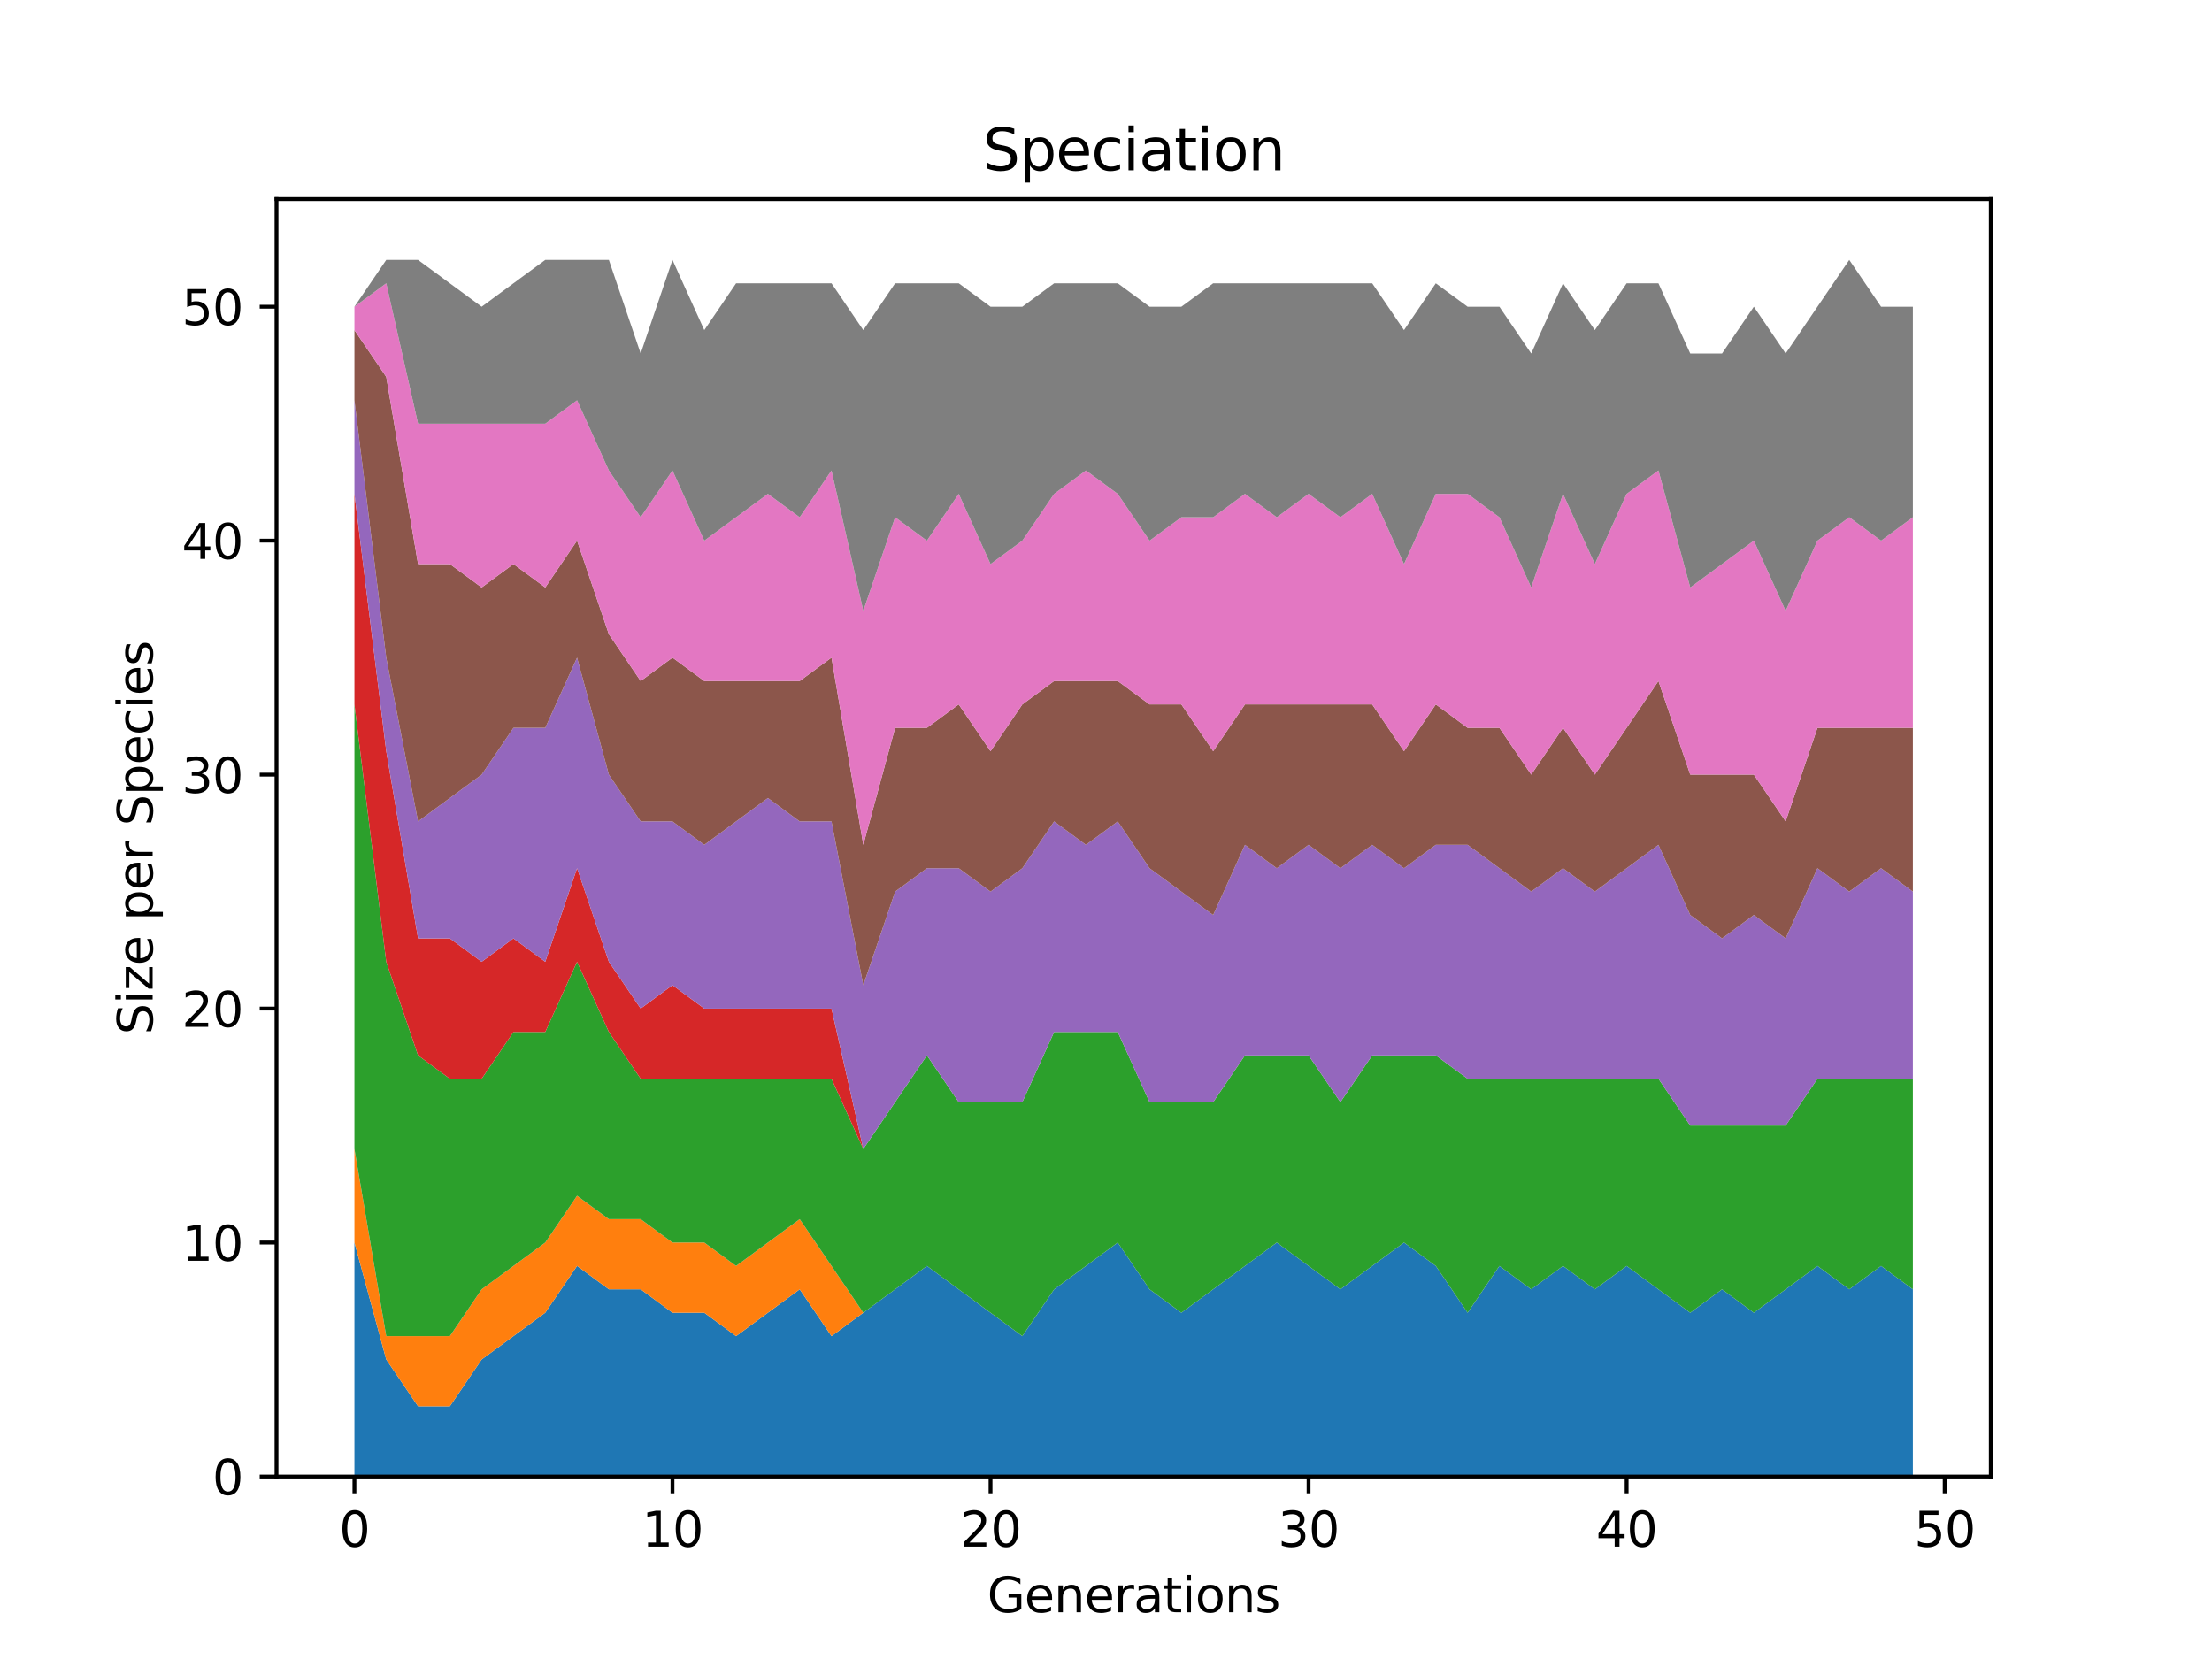 <?xml version="1.0" encoding="utf-8" standalone="no"?>
<!DOCTYPE svg PUBLIC "-//W3C//DTD SVG 1.1//EN"
  "http://www.w3.org/Graphics/SVG/1.1/DTD/svg11.dtd">
<svg height="345.6pt" version="1.1" viewBox="0 0 460.8 345.6" width="460.8pt" xmlns="http://www.w3.org/2000/svg" xmlns:xlink="http://www.w3.org/1999/xlink">
 <defs>
  <style type="text/css">*{stroke-linecap:butt;stroke-linejoin:round;}</style>
 </defs>
 <g id="figure_1">
  <g id="patch_1">
   <path d="M 0 345.6 
L 460.8 345.6 
L 460.8 0 
L 0 0 
z
" style="fill:#ffffff;"/>
  </g>
  <g id="axes_1">
   <g id="patch_2">
    <path d="M 57.6 307.584 
L 414.72 307.584 
L 414.72 41.472 
L 57.6 41.472 
z
" style="fill:#ffffff;"/>
   </g>
   <g id="PolyCollection_1">
    <path clip-path="url(#p76abb70f5e)" d="M 73.833 258.846 
L 73.833 307.584 
L 80.458 307.584 
L 87.084 307.584 
L 93.71 307.584 
L 100.335 307.584 
L 106.961 307.584 
L 113.586 307.584 
L 120.212 307.584 
L 126.838 307.584 
L 133.463 307.584 
L 140.089 307.584 
L 146.714 307.584 
L 153.34 307.584 
L 159.966 307.584 
L 166.591 307.584 
L 173.217 307.584 
L 179.842 307.584 
L 186.468 307.584 
L 193.094 307.584 
L 199.719 307.584 
L 206.345 307.584 
L 212.97 307.584 
L 219.596 307.584 
L 226.222 307.584 
L 232.847 307.584 
L 239.473 307.584 
L 246.098 307.584 
L 252.724 307.584 
L 259.35 307.584 
L 265.975 307.584 
L 272.601 307.584 
L 279.226 307.584 
L 285.852 307.584 
L 292.478 307.584 
L 299.103 307.584 
L 305.729 307.584 
L 312.354 307.584 
L 318.98 307.584 
L 325.606 307.584 
L 332.231 307.584 
L 338.857 307.584 
L 345.482 307.584 
L 352.108 307.584 
L 358.734 307.584 
L 365.359 307.584 
L 371.985 307.584 
L 378.61 307.584 
L 385.236 307.584 
L 391.862 307.584 
L 398.487 307.584 
L 398.487 268.593 
L 398.487 268.593 
L 391.862 263.719 
L 385.236 268.593 
L 378.61 263.719 
L 371.985 268.593 
L 365.359 273.467 
L 358.734 268.593 
L 352.108 273.467 
L 345.482 268.593 
L 338.857 263.719 
L 332.231 268.593 
L 325.606 263.719 
L 318.98 268.593 
L 312.354 263.719 
L 305.729 273.467 
L 299.103 263.719 
L 292.478 258.846 
L 285.852 263.719 
L 279.226 268.593 
L 272.601 263.719 
L 265.975 258.846 
L 259.35 263.719 
L 252.724 268.593 
L 246.098 273.467 
L 239.473 268.593 
L 232.847 258.846 
L 226.222 263.719 
L 219.596 268.593 
L 212.97 278.341 
L 206.345 273.467 
L 199.719 268.593 
L 193.094 263.719 
L 186.468 268.593 
L 179.842 273.467 
L 173.217 278.341 
L 166.591 268.593 
L 159.966 273.467 
L 153.34 278.341 
L 146.714 273.467 
L 140.089 273.467 
L 133.463 268.593 
L 126.838 268.593 
L 120.212 263.719 
L 113.586 273.467 
L 106.961 278.341 
L 100.335 283.215 
L 93.71 292.962 
L 87.084 292.962 
L 80.458 283.215 
L 73.833 258.846 
z
" style="fill:#1f77b4;"/>
   </g>
   <g id="PolyCollection_2">
    <path clip-path="url(#p76abb70f5e)" d="M 73.833 239.35 
L 73.833 258.846 
L 80.458 283.215 
L 87.084 292.962 
L 93.71 292.962 
L 100.335 283.215 
L 106.961 278.341 
L 113.586 273.467 
L 120.212 263.719 
L 126.838 268.593 
L 133.463 268.593 
L 140.089 273.467 
L 146.714 273.467 
L 153.34 278.341 
L 159.966 273.467 
L 166.591 268.593 
L 173.217 278.341 
L 179.842 273.467 
L 186.468 268.593 
L 193.094 263.719 
L 199.719 268.593 
L 206.345 273.467 
L 212.97 278.341 
L 219.596 268.593 
L 226.222 263.719 
L 232.847 258.846 
L 239.473 268.593 
L 246.098 273.467 
L 252.724 268.593 
L 259.35 263.719 
L 265.975 258.846 
L 272.601 263.719 
L 279.226 268.593 
L 285.852 263.719 
L 292.478 258.846 
L 299.103 263.719 
L 305.729 273.467 
L 312.354 263.719 
L 318.98 268.593 
L 325.606 263.719 
L 332.231 268.593 
L 338.857 263.719 
L 345.482 268.593 
L 352.108 273.467 
L 358.734 268.593 
L 365.359 273.467 
L 371.985 268.593 
L 378.61 263.719 
L 385.236 268.593 
L 391.862 263.719 
L 398.487 268.593 
L 398.487 268.593 
L 398.487 268.593 
L 391.862 263.719 
L 385.236 268.593 
L 378.61 263.719 
L 371.985 268.593 
L 365.359 273.467 
L 358.734 268.593 
L 352.108 273.467 
L 345.482 268.593 
L 338.857 263.719 
L 332.231 268.593 
L 325.606 263.719 
L 318.98 268.593 
L 312.354 263.719 
L 305.729 273.467 
L 299.103 263.719 
L 292.478 258.846 
L 285.852 263.719 
L 279.226 268.593 
L 272.601 263.719 
L 265.975 258.846 
L 259.35 263.719 
L 252.724 268.593 
L 246.098 273.467 
L 239.473 268.593 
L 232.847 258.846 
L 226.222 263.719 
L 219.596 268.593 
L 212.97 278.341 
L 206.345 273.467 
L 199.719 268.593 
L 193.094 263.719 
L 186.468 268.593 
L 179.842 273.467 
L 173.217 263.719 
L 166.591 253.972 
L 159.966 258.846 
L 153.34 263.719 
L 146.714 258.846 
L 140.089 258.846 
L 133.463 253.972 
L 126.838 253.972 
L 120.212 249.098 
L 113.586 258.846 
L 106.961 263.719 
L 100.335 268.593 
L 93.71 278.341 
L 87.084 278.341 
L 80.458 278.341 
L 73.833 239.35 
z
" style="fill:#ff7f0e;"/>
   </g>
   <g id="PolyCollection_3">
    <path clip-path="url(#p76abb70f5e)" d="M 73.833 146.747 
L 73.833 239.35 
L 80.458 278.341 
L 87.084 278.341 
L 93.71 278.341 
L 100.335 268.593 
L 106.961 263.719 
L 113.586 258.846 
L 120.212 249.098 
L 126.838 253.972 
L 133.463 253.972 
L 140.089 258.846 
L 146.714 258.846 
L 153.34 263.719 
L 159.966 258.846 
L 166.591 253.972 
L 173.217 263.719 
L 179.842 273.467 
L 186.468 268.593 
L 193.094 263.719 
L 199.719 268.593 
L 206.345 273.467 
L 212.97 278.341 
L 219.596 268.593 
L 226.222 263.719 
L 232.847 258.846 
L 239.473 268.593 
L 246.098 273.467 
L 252.724 268.593 
L 259.35 263.719 
L 265.975 258.846 
L 272.601 263.719 
L 279.226 268.593 
L 285.852 263.719 
L 292.478 258.846 
L 299.103 263.719 
L 305.729 273.467 
L 312.354 263.719 
L 318.98 268.593 
L 325.606 263.719 
L 332.231 268.593 
L 338.857 263.719 
L 345.482 268.593 
L 352.108 273.467 
L 358.734 268.593 
L 365.359 273.467 
L 371.985 268.593 
L 378.61 263.719 
L 385.236 268.593 
L 391.862 263.719 
L 398.487 268.593 
L 398.487 224.729 
L 398.487 224.729 
L 391.862 224.729 
L 385.236 224.729 
L 378.61 224.729 
L 371.985 234.476 
L 365.359 234.476 
L 358.734 234.476 
L 352.108 234.476 
L 345.482 224.729 
L 338.857 224.729 
L 332.231 224.729 
L 325.606 224.729 
L 318.98 224.729 
L 312.354 224.729 
L 305.729 224.729 
L 299.103 219.855 
L 292.478 219.855 
L 285.852 219.855 
L 279.226 229.602 
L 272.601 219.855 
L 265.975 219.855 
L 259.35 219.855 
L 252.724 229.602 
L 246.098 229.602 
L 239.473 229.602 
L 232.847 214.981 
L 226.222 214.981 
L 219.596 214.981 
L 212.97 229.602 
L 206.345 229.602 
L 199.719 229.602 
L 193.094 219.855 
L 186.468 229.602 
L 179.842 239.35 
L 173.217 224.729 
L 166.591 224.729 
L 159.966 224.729 
L 153.34 224.729 
L 146.714 224.729 
L 140.089 224.729 
L 133.463 224.729 
L 126.838 214.981 
L 120.212 200.359 
L 113.586 214.981 
L 106.961 214.981 
L 100.335 224.729 
L 93.71 224.729 
L 87.084 219.855 
L 80.458 200.359 
L 73.833 146.747 
z
" style="fill:#2ca02c;"/>
   </g>
   <g id="PolyCollection_4">
    <path clip-path="url(#p76abb70f5e)" d="M 73.833 102.882 
L 73.833 146.747 
L 80.458 200.359 
L 87.084 219.855 
L 93.71 224.729 
L 100.335 224.729 
L 106.961 214.981 
L 113.586 214.981 
L 120.212 200.359 
L 126.838 214.981 
L 133.463 224.729 
L 140.089 224.729 
L 146.714 224.729 
L 153.34 224.729 
L 159.966 224.729 
L 166.591 224.729 
L 173.217 224.729 
L 179.842 239.35 
L 186.468 229.602 
L 193.094 219.855 
L 199.719 229.602 
L 206.345 229.602 
L 212.97 229.602 
L 219.596 214.981 
L 226.222 214.981 
L 232.847 214.981 
L 239.473 229.602 
L 246.098 229.602 
L 252.724 229.602 
L 259.35 219.855 
L 265.975 219.855 
L 272.601 219.855 
L 279.226 229.602 
L 285.852 219.855 
L 292.478 219.855 
L 299.103 219.855 
L 305.729 224.729 
L 312.354 224.729 
L 318.98 224.729 
L 325.606 224.729 
L 332.231 224.729 
L 338.857 224.729 
L 345.482 224.729 
L 352.108 234.476 
L 358.734 234.476 
L 365.359 234.476 
L 371.985 234.476 
L 378.61 224.729 
L 385.236 224.729 
L 391.862 224.729 
L 398.487 224.729 
L 398.487 224.729 
L 398.487 224.729 
L 391.862 224.729 
L 385.236 224.729 
L 378.61 224.729 
L 371.985 234.476 
L 365.359 234.476 
L 358.734 234.476 
L 352.108 234.476 
L 345.482 224.729 
L 338.857 224.729 
L 332.231 224.729 
L 325.606 224.729 
L 318.98 224.729 
L 312.354 224.729 
L 305.729 224.729 
L 299.103 219.855 
L 292.478 219.855 
L 285.852 219.855 
L 279.226 229.602 
L 272.601 219.855 
L 265.975 219.855 
L 259.35 219.855 
L 252.724 229.602 
L 246.098 229.602 
L 239.473 229.602 
L 232.847 214.981 
L 226.222 214.981 
L 219.596 214.981 
L 212.97 229.602 
L 206.345 229.602 
L 199.719 229.602 
L 193.094 219.855 
L 186.468 229.602 
L 179.842 239.35 
L 173.217 210.107 
L 166.591 210.107 
L 159.966 210.107 
L 153.34 210.107 
L 146.714 210.107 
L 140.089 205.233 
L 133.463 210.107 
L 126.838 200.359 
L 120.212 180.864 
L 113.586 200.359 
L 106.961 195.486 
L 100.335 200.359 
L 93.71 195.486 
L 87.084 195.486 
L 80.458 156.495 
L 73.833 102.882 
z
" style="fill:#d62728;"/>
   </g>
   <g id="PolyCollection_5">
    <path clip-path="url(#p76abb70f5e)" d="M 73.833 83.387 
L 73.833 102.882 
L 80.458 156.495 
L 87.084 195.486 
L 93.71 195.486 
L 100.335 200.359 
L 106.961 195.486 
L 113.586 200.359 
L 120.212 180.864 
L 126.838 200.359 
L 133.463 210.107 
L 140.089 205.233 
L 146.714 210.107 
L 153.34 210.107 
L 159.966 210.107 
L 166.591 210.107 
L 173.217 210.107 
L 179.842 239.35 
L 186.468 229.602 
L 193.094 219.855 
L 199.719 229.602 
L 206.345 229.602 
L 212.97 229.602 
L 219.596 214.981 
L 226.222 214.981 
L 232.847 214.981 
L 239.473 229.602 
L 246.098 229.602 
L 252.724 229.602 
L 259.35 219.855 
L 265.975 219.855 
L 272.601 219.855 
L 279.226 229.602 
L 285.852 219.855 
L 292.478 219.855 
L 299.103 219.855 
L 305.729 224.729 
L 312.354 224.729 
L 318.98 224.729 
L 325.606 224.729 
L 332.231 224.729 
L 338.857 224.729 
L 345.482 224.729 
L 352.108 234.476 
L 358.734 234.476 
L 365.359 234.476 
L 371.985 234.476 
L 378.61 224.729 
L 385.236 224.729 
L 391.862 224.729 
L 398.487 224.729 
L 398.487 185.738 
L 398.487 185.738 
L 391.862 180.864 
L 385.236 185.738 
L 378.61 180.864 
L 371.985 195.486 
L 365.359 190.612 
L 358.734 195.486 
L 352.108 190.612 
L 345.482 175.99 
L 338.857 180.864 
L 332.231 185.738 
L 325.606 180.864 
L 318.98 185.738 
L 312.354 180.864 
L 305.729 175.99 
L 299.103 175.99 
L 292.478 180.864 
L 285.852 175.99 
L 279.226 180.864 
L 272.601 175.99 
L 265.975 180.864 
L 259.35 175.99 
L 252.724 190.612 
L 246.098 185.738 
L 239.473 180.864 
L 232.847 171.116 
L 226.222 175.99 
L 219.596 171.116 
L 212.97 180.864 
L 206.345 185.738 
L 199.719 180.864 
L 193.094 180.864 
L 186.468 185.738 
L 179.842 205.233 
L 173.217 171.116 
L 166.591 171.116 
L 159.966 166.242 
L 153.34 171.116 
L 146.714 175.99 
L 140.089 171.116 
L 133.463 171.116 
L 126.838 161.369 
L 120.212 136.999 
L 113.586 151.621 
L 106.961 151.621 
L 100.335 161.369 
L 93.71 166.242 
L 87.084 171.116 
L 80.458 136.999 
L 73.833 83.387 
z
" style="fill:#9467bd;"/>
   </g>
   <g id="PolyCollection_6">
    <path clip-path="url(#p76abb70f5e)" d="M 73.833 68.766 
L 73.833 83.387 
L 80.458 136.999 
L 87.084 171.116 
L 93.71 166.242 
L 100.335 161.369 
L 106.961 151.621 
L 113.586 151.621 
L 120.212 136.999 
L 126.838 161.369 
L 133.463 171.116 
L 140.089 171.116 
L 146.714 175.99 
L 153.34 171.116 
L 159.966 166.242 
L 166.591 171.116 
L 173.217 171.116 
L 179.842 205.233 
L 186.468 185.738 
L 193.094 180.864 
L 199.719 180.864 
L 206.345 185.738 
L 212.97 180.864 
L 219.596 171.116 
L 226.222 175.99 
L 232.847 171.116 
L 239.473 180.864 
L 246.098 185.738 
L 252.724 190.612 
L 259.35 175.99 
L 265.975 180.864 
L 272.601 175.99 
L 279.226 180.864 
L 285.852 175.99 
L 292.478 180.864 
L 299.103 175.99 
L 305.729 175.99 
L 312.354 180.864 
L 318.98 185.738 
L 325.606 180.864 
L 332.231 185.738 
L 338.857 180.864 
L 345.482 175.99 
L 352.108 190.612 
L 358.734 195.486 
L 365.359 190.612 
L 371.985 195.486 
L 378.61 180.864 
L 385.236 185.738 
L 391.862 180.864 
L 398.487 185.738 
L 398.487 151.621 
L 398.487 151.621 
L 391.862 151.621 
L 385.236 151.621 
L 378.61 151.621 
L 371.985 171.116 
L 365.359 161.369 
L 358.734 161.369 
L 352.108 161.369 
L 345.482 141.873 
L 338.857 151.621 
L 332.231 161.369 
L 325.606 151.621 
L 318.98 161.369 
L 312.354 151.621 
L 305.729 151.621 
L 299.103 146.747 
L 292.478 156.495 
L 285.852 146.747 
L 279.226 146.747 
L 272.601 146.747 
L 265.975 146.747 
L 259.35 146.747 
L 252.724 156.495 
L 246.098 146.747 
L 239.473 146.747 
L 232.847 141.873 
L 226.222 141.873 
L 219.596 141.873 
L 212.97 146.747 
L 206.345 156.495 
L 199.719 146.747 
L 193.094 151.621 
L 186.468 151.621 
L 179.842 175.99 
L 173.217 136.999 
L 166.591 141.873 
L 159.966 141.873 
L 153.34 141.873 
L 146.714 141.873 
L 140.089 136.999 
L 133.463 141.873 
L 126.838 132.126 
L 120.212 112.63 
L 113.586 122.378 
L 106.961 117.504 
L 100.335 122.378 
L 93.71 117.504 
L 87.084 117.504 
L 80.458 78.513 
L 73.833 68.766 
z
" style="fill:#8c564b;"/>
   </g>
   <g id="PolyCollection_7">
    <path clip-path="url(#p76abb70f5e)" d="M 73.833 63.892 
L 73.833 68.766 
L 80.458 78.513 
L 87.084 117.504 
L 93.71 117.504 
L 100.335 122.378 
L 106.961 117.504 
L 113.586 122.378 
L 120.212 112.63 
L 126.838 132.126 
L 133.463 141.873 
L 140.089 136.999 
L 146.714 141.873 
L 153.34 141.873 
L 159.966 141.873 
L 166.591 141.873 
L 173.217 136.999 
L 179.842 175.99 
L 186.468 151.621 
L 193.094 151.621 
L 199.719 146.747 
L 206.345 156.495 
L 212.97 146.747 
L 219.596 141.873 
L 226.222 141.873 
L 232.847 141.873 
L 239.473 146.747 
L 246.098 146.747 
L 252.724 156.495 
L 259.35 146.747 
L 265.975 146.747 
L 272.601 146.747 
L 279.226 146.747 
L 285.852 146.747 
L 292.478 156.495 
L 299.103 146.747 
L 305.729 151.621 
L 312.354 151.621 
L 318.98 161.369 
L 325.606 151.621 
L 332.231 161.369 
L 338.857 151.621 
L 345.482 141.873 
L 352.108 161.369 
L 358.734 161.369 
L 365.359 161.369 
L 371.985 171.116 
L 378.61 151.621 
L 385.236 151.621 
L 391.862 151.621 
L 398.487 151.621 
L 398.487 107.756 
L 398.487 107.756 
L 391.862 112.63 
L 385.236 107.756 
L 378.61 112.63 
L 371.985 127.252 
L 365.359 112.63 
L 358.734 117.504 
L 352.108 122.378 
L 345.482 98.009 
L 338.857 102.882 
L 332.231 117.504 
L 325.606 102.882 
L 318.98 122.378 
L 312.354 107.756 
L 305.729 102.882 
L 299.103 102.882 
L 292.478 117.504 
L 285.852 102.882 
L 279.226 107.756 
L 272.601 102.882 
L 265.975 107.756 
L 259.35 102.882 
L 252.724 107.756 
L 246.098 107.756 
L 239.473 112.63 
L 232.847 102.882 
L 226.222 98.009 
L 219.596 102.882 
L 212.97 112.63 
L 206.345 117.504 
L 199.719 102.882 
L 193.094 112.63 
L 186.468 107.756 
L 179.842 127.252 
L 173.217 98.009 
L 166.591 107.756 
L 159.966 102.882 
L 153.34 107.756 
L 146.714 112.63 
L 140.089 98.009 
L 133.463 107.756 
L 126.838 98.009 
L 120.212 83.387 
L 113.586 88.261 
L 106.961 88.261 
L 100.335 88.261 
L 93.71 88.261 
L 87.084 88.261 
L 80.458 59.018 
L 73.833 63.892 
z
" style="fill:#e377c2;"/>
   </g>
   <g id="PolyCollection_8">
    <path clip-path="url(#p76abb70f5e)" d="M 73.833 63.892 
L 73.833 63.892 
L 80.458 59.018 
L 87.084 88.261 
L 93.71 88.261 
L 100.335 88.261 
L 106.961 88.261 
L 113.586 88.261 
L 120.212 83.387 
L 126.838 98.009 
L 133.463 107.756 
L 140.089 98.009 
L 146.714 112.63 
L 153.34 107.756 
L 159.966 102.882 
L 166.591 107.756 
L 173.217 98.009 
L 179.842 127.252 
L 186.468 107.756 
L 193.094 112.63 
L 199.719 102.882 
L 206.345 117.504 
L 212.97 112.63 
L 219.596 102.882 
L 226.222 98.009 
L 232.847 102.882 
L 239.473 112.63 
L 246.098 107.756 
L 252.724 107.756 
L 259.35 102.882 
L 265.975 107.756 
L 272.601 102.882 
L 279.226 107.756 
L 285.852 102.882 
L 292.478 117.504 
L 299.103 102.882 
L 305.729 102.882 
L 312.354 107.756 
L 318.98 122.378 
L 325.606 102.882 
L 332.231 117.504 
L 338.857 102.882 
L 345.482 98.009 
L 352.108 122.378 
L 358.734 117.504 
L 365.359 112.63 
L 371.985 127.252 
L 378.61 112.63 
L 385.236 107.756 
L 391.862 112.63 
L 398.487 107.756 
L 398.487 63.892 
L 398.487 63.892 
L 391.862 63.892 
L 385.236 54.144 
L 378.61 63.892 
L 371.985 73.639 
L 365.359 63.892 
L 358.734 73.639 
L 352.108 73.639 
L 345.482 59.018 
L 338.857 59.018 
L 332.231 68.766 
L 325.606 59.018 
L 318.98 73.639 
L 312.354 63.892 
L 305.729 63.892 
L 299.103 59.018 
L 292.478 68.766 
L 285.852 59.018 
L 279.226 59.018 
L 272.601 59.018 
L 265.975 59.018 
L 259.35 59.018 
L 252.724 59.018 
L 246.098 63.892 
L 239.473 63.892 
L 232.847 59.018 
L 226.222 59.018 
L 219.596 59.018 
L 212.97 63.892 
L 206.345 63.892 
L 199.719 59.018 
L 193.094 59.018 
L 186.468 59.018 
L 179.842 68.766 
L 173.217 59.018 
L 166.591 59.018 
L 159.966 59.018 
L 153.34 59.018 
L 146.714 68.766 
L 140.089 54.144 
L 133.463 73.639 
L 126.838 54.144 
L 120.212 54.144 
L 113.586 54.144 
L 106.961 59.018 
L 100.335 63.892 
L 93.71 59.018 
L 87.084 54.144 
L 80.458 54.144 
L 73.833 63.892 
z
" style="fill:#7f7f7f;"/>
   </g>
   <g id="matplotlib.axis_1">
    <g id="xtick_1">
     <g id="line2d_1">
      <defs>
       <path d="M 0 0 
L 0 3.5 
" id="m49466bbdcc" style="stroke:#000000;stroke-width:0.8;"/>
      </defs>
      <g>
       <use style="stroke:#000000;stroke-width:0.8;" x="73.833" xlink:href="#m49466bbdcc" y="307.584"/>
      </g>
     </g>
     <g id="text_1">
      <!-- 0 -->
      <g transform="translate(70.651 322.182)scale(0.1 -0.1)">
       <defs>
        <path d="M 2034 4250 
Q 1547 4250 1301 3770 
Q 1056 3291 1056 2328 
Q 1056 1369 1301 889 
Q 1547 409 2034 409 
Q 2525 409 2770 889 
Q 3016 1369 3016 2328 
Q 3016 3291 2770 3770 
Q 2525 4250 2034 4250 
z
M 2034 4750 
Q 2819 4750 3233 4129 
Q 3647 3509 3647 2328 
Q 3647 1150 3233 529 
Q 2819 -91 2034 -91 
Q 1250 -91 836 529 
Q 422 1150 422 2328 
Q 422 3509 836 4129 
Q 1250 4750 2034 4750 
z
" id="DejaVuSans-30" transform="scale(0.016)"/>
       </defs>
       <use xlink:href="#DejaVuSans-30"/>
      </g>
     </g>
    </g>
    <g id="xtick_2">
     <g id="line2d_2">
      <g>
       <use style="stroke:#000000;stroke-width:0.8;" x="140.089" xlink:href="#m49466bbdcc" y="307.584"/>
      </g>
     </g>
     <g id="text_2">
      <!-- 10 -->
      <g transform="translate(133.726 322.182)scale(0.1 -0.1)">
       <defs>
        <path d="M 794 531 
L 1825 531 
L 1825 4091 
L 703 3866 
L 703 4441 
L 1819 4666 
L 2450 4666 
L 2450 531 
L 3481 531 
L 3481 0 
L 794 0 
L 794 531 
z
" id="DejaVuSans-31" transform="scale(0.016)"/>
       </defs>
       <use xlink:href="#DejaVuSans-31"/>
       <use x="63.623" xlink:href="#DejaVuSans-30"/>
      </g>
     </g>
    </g>
    <g id="xtick_3">
     <g id="line2d_3">
      <g>
       <use style="stroke:#000000;stroke-width:0.8;" x="206.345" xlink:href="#m49466bbdcc" y="307.584"/>
      </g>
     </g>
     <g id="text_3">
      <!-- 20 -->
      <g transform="translate(199.982 322.182)scale(0.1 -0.1)">
       <defs>
        <path d="M 1228 531 
L 3431 531 
L 3431 0 
L 469 0 
L 469 531 
Q 828 903 1448 1529 
Q 2069 2156 2228 2338 
Q 2531 2678 2651 2914 
Q 2772 3150 2772 3378 
Q 2772 3750 2511 3984 
Q 2250 4219 1831 4219 
Q 1534 4219 1204 4116 
Q 875 4013 500 3803 
L 500 4441 
Q 881 4594 1212 4672 
Q 1544 4750 1819 4750 
Q 2544 4750 2975 4387 
Q 3406 4025 3406 3419 
Q 3406 3131 3298 2873 
Q 3191 2616 2906 2266 
Q 2828 2175 2409 1742 
Q 1991 1309 1228 531 
z
" id="DejaVuSans-32" transform="scale(0.016)"/>
       </defs>
       <use xlink:href="#DejaVuSans-32"/>
       <use x="63.623" xlink:href="#DejaVuSans-30"/>
      </g>
     </g>
    </g>
    <g id="xtick_4">
     <g id="line2d_4">
      <g>
       <use style="stroke:#000000;stroke-width:0.8;" x="272.601" xlink:href="#m49466bbdcc" y="307.584"/>
      </g>
     </g>
     <g id="text_4">
      <!-- 30 -->
      <g transform="translate(266.238 322.182)scale(0.1 -0.1)">
       <defs>
        <path d="M 2597 2516 
Q 3050 2419 3304 2112 
Q 3559 1806 3559 1356 
Q 3559 666 3084 287 
Q 2609 -91 1734 -91 
Q 1441 -91 1130 -33 
Q 819 25 488 141 
L 488 750 
Q 750 597 1062 519 
Q 1375 441 1716 441 
Q 2309 441 2620 675 
Q 2931 909 2931 1356 
Q 2931 1769 2642 2001 
Q 2353 2234 1838 2234 
L 1294 2234 
L 1294 2753 
L 1863 2753 
Q 2328 2753 2575 2939 
Q 2822 3125 2822 3475 
Q 2822 3834 2567 4026 
Q 2313 4219 1838 4219 
Q 1578 4219 1281 4162 
Q 984 4106 628 3988 
L 628 4550 
Q 988 4650 1302 4700 
Q 1616 4750 1894 4750 
Q 2613 4750 3031 4423 
Q 3450 4097 3450 3541 
Q 3450 3153 3228 2886 
Q 3006 2619 2597 2516 
z
" id="DejaVuSans-33" transform="scale(0.016)"/>
       </defs>
       <use xlink:href="#DejaVuSans-33"/>
       <use x="63.623" xlink:href="#DejaVuSans-30"/>
      </g>
     </g>
    </g>
    <g id="xtick_5">
     <g id="line2d_5">
      <g>
       <use style="stroke:#000000;stroke-width:0.8;" x="338.857" xlink:href="#m49466bbdcc" y="307.584"/>
      </g>
     </g>
     <g id="text_5">
      <!-- 40 -->
      <g transform="translate(332.494 322.182)scale(0.1 -0.1)">
       <defs>
        <path d="M 2419 4116 
L 825 1625 
L 2419 1625 
L 2419 4116 
z
M 2253 4666 
L 3047 4666 
L 3047 1625 
L 3713 1625 
L 3713 1100 
L 3047 1100 
L 3047 0 
L 2419 0 
L 2419 1100 
L 313 1100 
L 313 1709 
L 2253 4666 
z
" id="DejaVuSans-34" transform="scale(0.016)"/>
       </defs>
       <use xlink:href="#DejaVuSans-34"/>
       <use x="63.623" xlink:href="#DejaVuSans-30"/>
      </g>
     </g>
    </g>
    <g id="xtick_6">
     <g id="line2d_6">
      <g>
       <use style="stroke:#000000;stroke-width:0.8;" x="405.113" xlink:href="#m49466bbdcc" y="307.584"/>
      </g>
     </g>
     <g id="text_6">
      <!-- 50 -->
      <g transform="translate(398.75 322.182)scale(0.1 -0.1)">
       <defs>
        <path d="M 691 4666 
L 3169 4666 
L 3169 4134 
L 1269 4134 
L 1269 2991 
Q 1406 3038 1543 3061 
Q 1681 3084 1819 3084 
Q 2600 3084 3056 2656 
Q 3513 2228 3513 1497 
Q 3513 744 3044 326 
Q 2575 -91 1722 -91 
Q 1428 -91 1123 -41 
Q 819 9 494 109 
L 494 744 
Q 775 591 1075 516 
Q 1375 441 1709 441 
Q 2250 441 2565 725 
Q 2881 1009 2881 1497 
Q 2881 1984 2565 2268 
Q 2250 2553 1709 2553 
Q 1456 2553 1204 2497 
Q 953 2441 691 2322 
L 691 4666 
z
" id="DejaVuSans-35" transform="scale(0.016)"/>
       </defs>
       <use xlink:href="#DejaVuSans-35"/>
       <use x="63.623" xlink:href="#DejaVuSans-30"/>
      </g>
     </g>
    </g>
    <g id="text_7">
     <!-- Generations -->
     <g transform="translate(205.662 335.861)scale(0.1 -0.1)">
      <defs>
       <path d="M 3809 666 
L 3809 1919 
L 2778 1919 
L 2778 2438 
L 4434 2438 
L 4434 434 
Q 4069 175 3628 42 
Q 3188 -91 2688 -91 
Q 1594 -91 976 548 
Q 359 1188 359 2328 
Q 359 3472 976 4111 
Q 1594 4750 2688 4750 
Q 3144 4750 3555 4637 
Q 3966 4525 4313 4306 
L 4313 3634 
Q 3963 3931 3569 4081 
Q 3175 4231 2741 4231 
Q 1884 4231 1454 3753 
Q 1025 3275 1025 2328 
Q 1025 1384 1454 906 
Q 1884 428 2741 428 
Q 3075 428 3337 486 
Q 3600 544 3809 666 
z
" id="DejaVuSans-47" transform="scale(0.016)"/>
       <path d="M 3597 1894 
L 3597 1613 
L 953 1613 
Q 991 1019 1311 708 
Q 1631 397 2203 397 
Q 2534 397 2845 478 
Q 3156 559 3463 722 
L 3463 178 
Q 3153 47 2828 -22 
Q 2503 -91 2169 -91 
Q 1331 -91 842 396 
Q 353 884 353 1716 
Q 353 2575 817 3079 
Q 1281 3584 2069 3584 
Q 2775 3584 3186 3129 
Q 3597 2675 3597 1894 
z
M 3022 2063 
Q 3016 2534 2758 2815 
Q 2500 3097 2075 3097 
Q 1594 3097 1305 2825 
Q 1016 2553 972 2059 
L 3022 2063 
z
" id="DejaVuSans-65" transform="scale(0.016)"/>
       <path d="M 3513 2113 
L 3513 0 
L 2938 0 
L 2938 2094 
Q 2938 2591 2744 2837 
Q 2550 3084 2163 3084 
Q 1697 3084 1428 2787 
Q 1159 2491 1159 1978 
L 1159 0 
L 581 0 
L 581 3500 
L 1159 3500 
L 1159 2956 
Q 1366 3272 1645 3428 
Q 1925 3584 2291 3584 
Q 2894 3584 3203 3211 
Q 3513 2838 3513 2113 
z
" id="DejaVuSans-6e" transform="scale(0.016)"/>
       <path d="M 2631 2963 
Q 2534 3019 2420 3045 
Q 2306 3072 2169 3072 
Q 1681 3072 1420 2755 
Q 1159 2438 1159 1844 
L 1159 0 
L 581 0 
L 581 3500 
L 1159 3500 
L 1159 2956 
Q 1341 3275 1631 3429 
Q 1922 3584 2338 3584 
Q 2397 3584 2469 3576 
Q 2541 3569 2628 3553 
L 2631 2963 
z
" id="DejaVuSans-72" transform="scale(0.016)"/>
       <path d="M 2194 1759 
Q 1497 1759 1228 1600 
Q 959 1441 959 1056 
Q 959 750 1161 570 
Q 1363 391 1709 391 
Q 2188 391 2477 730 
Q 2766 1069 2766 1631 
L 2766 1759 
L 2194 1759 
z
M 3341 1997 
L 3341 0 
L 2766 0 
L 2766 531 
Q 2569 213 2275 61 
Q 1981 -91 1556 -91 
Q 1019 -91 701 211 
Q 384 513 384 1019 
Q 384 1609 779 1909 
Q 1175 2209 1959 2209 
L 2766 2209 
L 2766 2266 
Q 2766 2663 2505 2880 
Q 2244 3097 1772 3097 
Q 1472 3097 1187 3025 
Q 903 2953 641 2809 
L 641 3341 
Q 956 3463 1253 3523 
Q 1550 3584 1831 3584 
Q 2591 3584 2966 3190 
Q 3341 2797 3341 1997 
z
" id="DejaVuSans-61" transform="scale(0.016)"/>
       <path d="M 1172 4494 
L 1172 3500 
L 2356 3500 
L 2356 3053 
L 1172 3053 
L 1172 1153 
Q 1172 725 1289 603 
Q 1406 481 1766 481 
L 2356 481 
L 2356 0 
L 1766 0 
Q 1100 0 847 248 
Q 594 497 594 1153 
L 594 3053 
L 172 3053 
L 172 3500 
L 594 3500 
L 594 4494 
L 1172 4494 
z
" id="DejaVuSans-74" transform="scale(0.016)"/>
       <path d="M 603 3500 
L 1178 3500 
L 1178 0 
L 603 0 
L 603 3500 
z
M 603 4863 
L 1178 4863 
L 1178 4134 
L 603 4134 
L 603 4863 
z
" id="DejaVuSans-69" transform="scale(0.016)"/>
       <path d="M 1959 3097 
Q 1497 3097 1228 2736 
Q 959 2375 959 1747 
Q 959 1119 1226 758 
Q 1494 397 1959 397 
Q 2419 397 2687 759 
Q 2956 1122 2956 1747 
Q 2956 2369 2687 2733 
Q 2419 3097 1959 3097 
z
M 1959 3584 
Q 2709 3584 3137 3096 
Q 3566 2609 3566 1747 
Q 3566 888 3137 398 
Q 2709 -91 1959 -91 
Q 1206 -91 779 398 
Q 353 888 353 1747 
Q 353 2609 779 3096 
Q 1206 3584 1959 3584 
z
" id="DejaVuSans-6f" transform="scale(0.016)"/>
       <path d="M 2834 3397 
L 2834 2853 
Q 2591 2978 2328 3040 
Q 2066 3103 1784 3103 
Q 1356 3103 1142 2972 
Q 928 2841 928 2578 
Q 928 2378 1081 2264 
Q 1234 2150 1697 2047 
L 1894 2003 
Q 2506 1872 2764 1633 
Q 3022 1394 3022 966 
Q 3022 478 2636 193 
Q 2250 -91 1575 -91 
Q 1294 -91 989 -36 
Q 684 19 347 128 
L 347 722 
Q 666 556 975 473 
Q 1284 391 1588 391 
Q 1994 391 2212 530 
Q 2431 669 2431 922 
Q 2431 1156 2273 1281 
Q 2116 1406 1581 1522 
L 1381 1569 
Q 847 1681 609 1914 
Q 372 2147 372 2553 
Q 372 3047 722 3315 
Q 1072 3584 1716 3584 
Q 2034 3584 2315 3537 
Q 2597 3491 2834 3397 
z
" id="DejaVuSans-73" transform="scale(0.016)"/>
      </defs>
      <use xlink:href="#DejaVuSans-47"/>
      <use x="77.49" xlink:href="#DejaVuSans-65"/>
      <use x="139.014" xlink:href="#DejaVuSans-6e"/>
      <use x="202.393" xlink:href="#DejaVuSans-65"/>
      <use x="263.916" xlink:href="#DejaVuSans-72"/>
      <use x="305.029" xlink:href="#DejaVuSans-61"/>
      <use x="366.309" xlink:href="#DejaVuSans-74"/>
      <use x="405.518" xlink:href="#DejaVuSans-69"/>
      <use x="433.301" xlink:href="#DejaVuSans-6f"/>
      <use x="494.482" xlink:href="#DejaVuSans-6e"/>
      <use x="557.861" xlink:href="#DejaVuSans-73"/>
     </g>
    </g>
   </g>
   <g id="matplotlib.axis_2">
    <g id="ytick_1">
     <g id="line2d_7">
      <defs>
       <path d="M 0 0 
L -3.5 0 
" id="md3562c461c" style="stroke:#000000;stroke-width:0.8;"/>
      </defs>
      <g>
       <use style="stroke:#000000;stroke-width:0.8;" x="57.6" xlink:href="#md3562c461c" y="307.584"/>
      </g>
     </g>
     <g id="text_8">
      <!-- 0 -->
      <g transform="translate(44.237 311.383)scale(0.1 -0.1)">
       <use xlink:href="#DejaVuSans-30"/>
      </g>
     </g>
    </g>
    <g id="ytick_2">
     <g id="line2d_8">
      <g>
       <use style="stroke:#000000;stroke-width:0.8;" x="57.6" xlink:href="#md3562c461c" y="258.846"/>
      </g>
     </g>
     <g id="text_9">
      <!-- 10 -->
      <g transform="translate(37.875 262.645)scale(0.1 -0.1)">
       <use xlink:href="#DejaVuSans-31"/>
       <use x="63.623" xlink:href="#DejaVuSans-30"/>
      </g>
     </g>
    </g>
    <g id="ytick_3">
     <g id="line2d_9">
      <g>
       <use style="stroke:#000000;stroke-width:0.8;" x="57.6" xlink:href="#md3562c461c" y="210.107"/>
      </g>
     </g>
     <g id="text_10">
      <!-- 20 -->
      <g transform="translate(37.875 213.906)scale(0.1 -0.1)">
       <use xlink:href="#DejaVuSans-32"/>
       <use x="63.623" xlink:href="#DejaVuSans-30"/>
      </g>
     </g>
    </g>
    <g id="ytick_4">
     <g id="line2d_10">
      <g>
       <use style="stroke:#000000;stroke-width:0.8;" x="57.6" xlink:href="#md3562c461c" y="161.369"/>
      </g>
     </g>
     <g id="text_11">
      <!-- 30 -->
      <g transform="translate(37.875 165.168)scale(0.1 -0.1)">
       <use xlink:href="#DejaVuSans-33"/>
       <use x="63.623" xlink:href="#DejaVuSans-30"/>
      </g>
     </g>
    </g>
    <g id="ytick_5">
     <g id="line2d_11">
      <g>
       <use style="stroke:#000000;stroke-width:0.8;" x="57.6" xlink:href="#md3562c461c" y="112.63"/>
      </g>
     </g>
     <g id="text_12">
      <!-- 40 -->
      <g transform="translate(37.875 116.429)scale(0.1 -0.1)">
       <use xlink:href="#DejaVuSans-34"/>
       <use x="63.623" xlink:href="#DejaVuSans-30"/>
      </g>
     </g>
    </g>
    <g id="ytick_6">
     <g id="line2d_12">
      <g>
       <use style="stroke:#000000;stroke-width:0.8;" x="57.6" xlink:href="#md3562c461c" y="63.892"/>
      </g>
     </g>
     <g id="text_13">
      <!-- 50 -->
      <g transform="translate(37.875 67.691)scale(0.1 -0.1)">
       <use xlink:href="#DejaVuSans-35"/>
       <use x="63.623" xlink:href="#DejaVuSans-30"/>
      </g>
     </g>
    </g>
    <g id="text_14">
     <!-- Size per Species -->
     <g transform="translate(31.795 215.521)rotate(-90)scale(0.1 -0.1)">
      <defs>
       <path d="M 3425 4513 
L 3425 3897 
Q 3066 4069 2747 4153 
Q 2428 4238 2131 4238 
Q 1616 4238 1336 4038 
Q 1056 3838 1056 3469 
Q 1056 3159 1242 3001 
Q 1428 2844 1947 2747 
L 2328 2669 
Q 3034 2534 3370 2195 
Q 3706 1856 3706 1288 
Q 3706 609 3251 259 
Q 2797 -91 1919 -91 
Q 1588 -91 1214 -16 
Q 841 59 441 206 
L 441 856 
Q 825 641 1194 531 
Q 1563 422 1919 422 
Q 2459 422 2753 634 
Q 3047 847 3047 1241 
Q 3047 1584 2836 1778 
Q 2625 1972 2144 2069 
L 1759 2144 
Q 1053 2284 737 2584 
Q 422 2884 422 3419 
Q 422 4038 858 4394 
Q 1294 4750 2059 4750 
Q 2388 4750 2728 4690 
Q 3069 4631 3425 4513 
z
" id="DejaVuSans-53" transform="scale(0.016)"/>
       <path d="M 353 3500 
L 3084 3500 
L 3084 2975 
L 922 459 
L 3084 459 
L 3084 0 
L 275 0 
L 275 525 
L 2438 3041 
L 353 3041 
L 353 3500 
z
" id="DejaVuSans-7a" transform="scale(0.016)"/>
       <path id="DejaVuSans-20" transform="scale(0.016)"/>
       <path d="M 1159 525 
L 1159 -1331 
L 581 -1331 
L 581 3500 
L 1159 3500 
L 1159 2969 
Q 1341 3281 1617 3432 
Q 1894 3584 2278 3584 
Q 2916 3584 3314 3078 
Q 3713 2572 3713 1747 
Q 3713 922 3314 415 
Q 2916 -91 2278 -91 
Q 1894 -91 1617 61 
Q 1341 213 1159 525 
z
M 3116 1747 
Q 3116 2381 2855 2742 
Q 2594 3103 2138 3103 
Q 1681 3103 1420 2742 
Q 1159 2381 1159 1747 
Q 1159 1113 1420 752 
Q 1681 391 2138 391 
Q 2594 391 2855 752 
Q 3116 1113 3116 1747 
z
" id="DejaVuSans-70" transform="scale(0.016)"/>
       <path d="M 3122 3366 
L 3122 2828 
Q 2878 2963 2633 3030 
Q 2388 3097 2138 3097 
Q 1578 3097 1268 2742 
Q 959 2388 959 1747 
Q 959 1106 1268 751 
Q 1578 397 2138 397 
Q 2388 397 2633 464 
Q 2878 531 3122 666 
L 3122 134 
Q 2881 22 2623 -34 
Q 2366 -91 2075 -91 
Q 1284 -91 818 406 
Q 353 903 353 1747 
Q 353 2603 823 3093 
Q 1294 3584 2113 3584 
Q 2378 3584 2631 3529 
Q 2884 3475 3122 3366 
z
" id="DejaVuSans-63" transform="scale(0.016)"/>
      </defs>
      <use xlink:href="#DejaVuSans-53"/>
      <use x="63.477" xlink:href="#DejaVuSans-69"/>
      <use x="91.26" xlink:href="#DejaVuSans-7a"/>
      <use x="143.75" xlink:href="#DejaVuSans-65"/>
      <use x="205.273" xlink:href="#DejaVuSans-20"/>
      <use x="237.061" xlink:href="#DejaVuSans-70"/>
      <use x="300.537" xlink:href="#DejaVuSans-65"/>
      <use x="362.061" xlink:href="#DejaVuSans-72"/>
      <use x="403.174" xlink:href="#DejaVuSans-20"/>
      <use x="434.961" xlink:href="#DejaVuSans-53"/>
      <use x="498.438" xlink:href="#DejaVuSans-70"/>
      <use x="561.914" xlink:href="#DejaVuSans-65"/>
      <use x="623.438" xlink:href="#DejaVuSans-63"/>
      <use x="678.418" xlink:href="#DejaVuSans-69"/>
      <use x="706.201" xlink:href="#DejaVuSans-65"/>
      <use x="767.725" xlink:href="#DejaVuSans-73"/>
     </g>
    </g>
   </g>
   <g id="patch_3">
    <path d="M 57.6 307.584 
L 57.6 41.472 
" style="fill:none;stroke:#000000;stroke-linecap:square;stroke-linejoin:miter;stroke-width:0.8;"/>
   </g>
   <g id="patch_4">
    <path d="M 414.72 307.584 
L 414.72 41.472 
" style="fill:none;stroke:#000000;stroke-linecap:square;stroke-linejoin:miter;stroke-width:0.8;"/>
   </g>
   <g id="patch_5">
    <path d="M 57.6 307.584 
L 414.72 307.584 
" style="fill:none;stroke:#000000;stroke-linecap:square;stroke-linejoin:miter;stroke-width:0.8;"/>
   </g>
   <g id="patch_6">
    <path d="M 57.6 41.472 
L 414.72 41.472 
" style="fill:none;stroke:#000000;stroke-linecap:square;stroke-linejoin:miter;stroke-width:0.8;"/>
   </g>
   <g id="text_15">
    <!-- Speciation -->
    <g transform="translate(204.714 35.472)scale(0.12 -0.12)">
     <use xlink:href="#DejaVuSans-53"/>
     <use x="63.477" xlink:href="#DejaVuSans-70"/>
     <use x="126.953" xlink:href="#DejaVuSans-65"/>
     <use x="188.477" xlink:href="#DejaVuSans-63"/>
     <use x="243.457" xlink:href="#DejaVuSans-69"/>
     <use x="271.24" xlink:href="#DejaVuSans-61"/>
     <use x="332.52" xlink:href="#DejaVuSans-74"/>
     <use x="371.729" xlink:href="#DejaVuSans-69"/>
     <use x="399.512" xlink:href="#DejaVuSans-6f"/>
     <use x="460.693" xlink:href="#DejaVuSans-6e"/>
    </g>
   </g>
  </g>
 </g>
 <defs>
  <clipPath id="p76abb70f5e">
   <rect height="266.112" width="357.12" x="57.6" y="41.472"/>
  </clipPath>
 </defs>
</svg>
